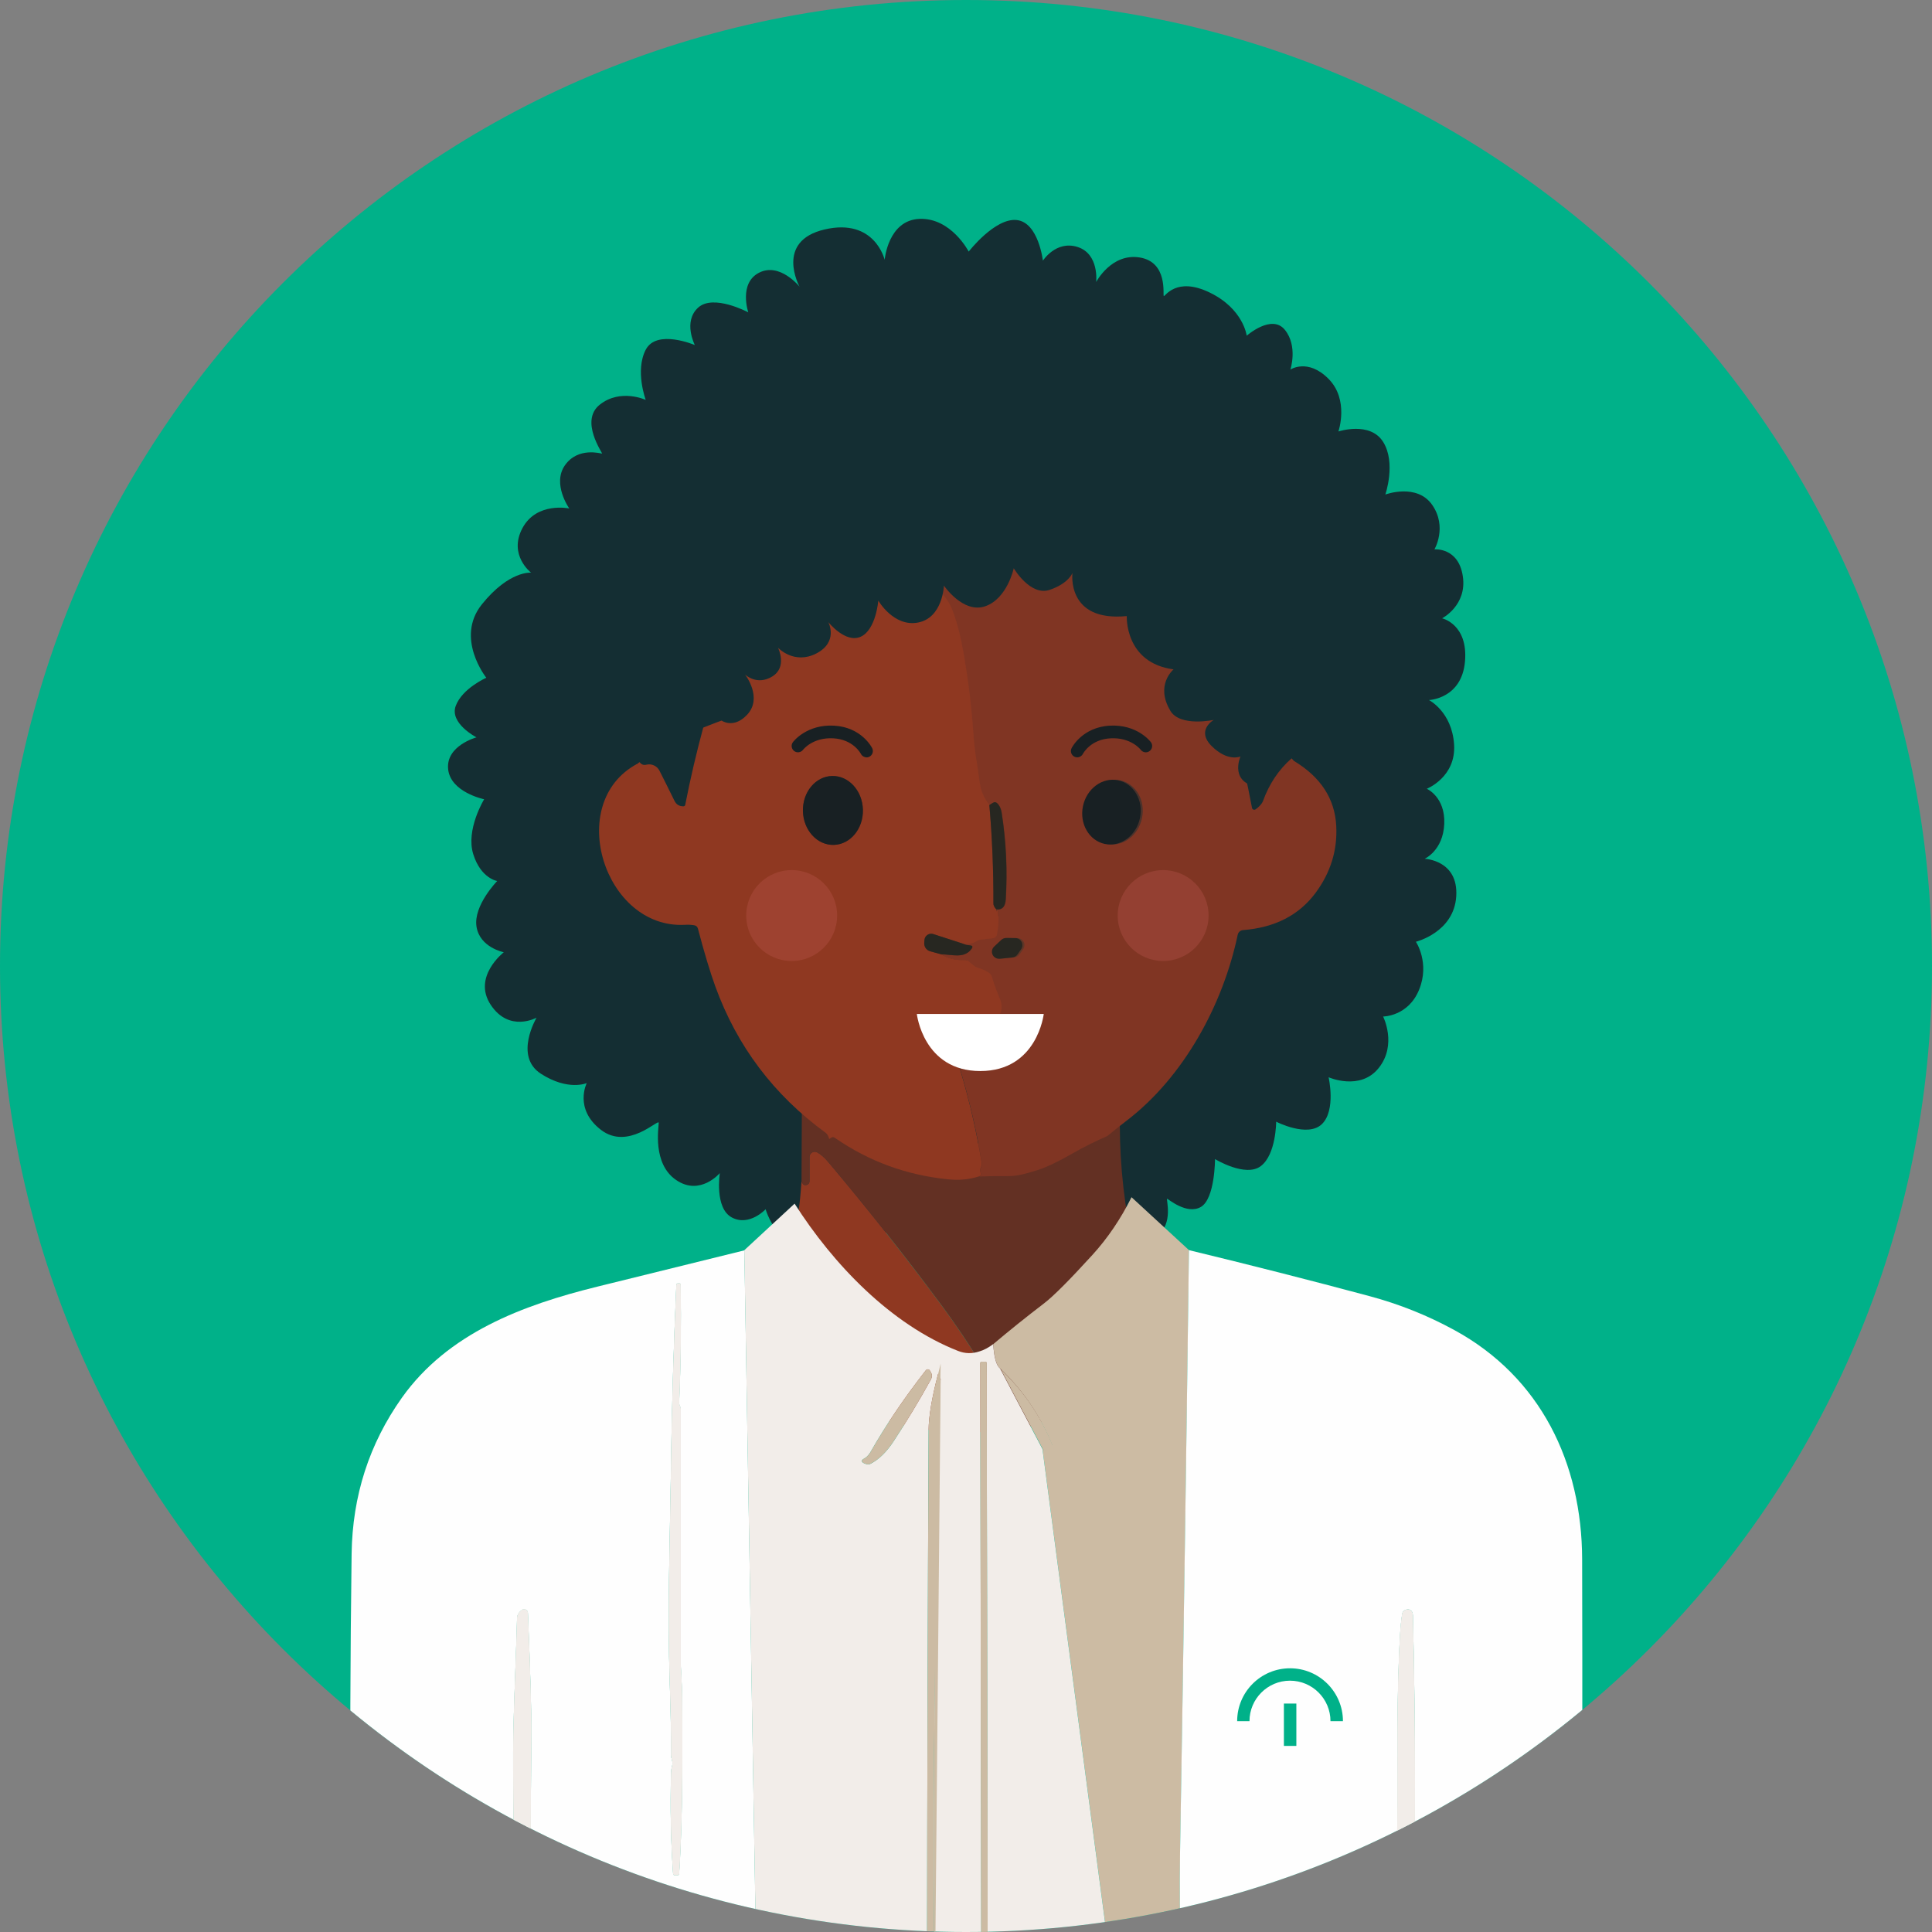 <?xml version="1.0" encoding="UTF-8"?>
<svg id="Capa_2" xmlns="http://www.w3.org/2000/svg" xmlns:xlink="http://www.w3.org/1999/xlink" viewBox="0 0 285.28 285.28">
  <rect x="0" y="0" width="285.28" height="285.28" fill="#808080" stroke="none"/>
  <defs>
    <style>
      .cls-1 {
        stroke: #663726;
      }

      .cls-1, .cls-2, .cls-3, .cls-4, .cls-5, .cls-6, .cls-7, .cls-8, .cls-9, .cls-10, .cls-11 {
        fill: none;
      }

      .cls-1, .cls-2, .cls-3, .cls-4, .cls-6, .cls-8, .cls-9, .cls-11 {
        stroke-width: 2px;
      }

      .cls-12 {
        fill: #8f3821;
      }

      .cls-13 {
        fill: #633023;
      }

      .cls-2 {
        stroke: #4a322b;
      }

      .cls-3 {
        stroke: #4c2b23;
      }

      .cls-14 {
        opacity: .3;
      }

      .cls-4 {
        stroke: #883722;
      }

      .cls-15 {
        fill: #803523;
      }

      .cls-16 {
        fill: #fff;
      }

      .cls-17 {
        fill: #272721;
      }

      .cls-18 {
        fill: #c35a54;
      }

      .cls-6 {
        stroke: #542c22;
      }

      .cls-19 {
        fill: #ccbba3;
      }

      .cls-7 {
        stroke: #803523;
      }

      .cls-7, .cls-10 {
        stroke-miterlimit: 10;
      }

      .cls-20 {
        fill: #182023;
      }

      .cls-8 {
        stroke: #5e3627;
      }

      .cls-9 {
        stroke: #542e22;
      }

      .cls-21 {
        fill: #142e33;
      }

      .cls-10 {
        stroke: #8f3821;
      }

      .cls-22 {
        fill: #00b189;
      }

      .cls-23 {
        fill: #fefefe;
      }

      .cls-11 {
        stroke: #5b3021;
      }

      .cls-24 {
        fill: #f2ede9;
      }

      .cls-25 {
        clip-path: url(#clippath);
      }
    </style>
    <clipPath id="clippath">
      <path id="Trazado_386-2" data-name="Trazado_386" class="cls-5" d="M285.28,142.64c0,78.78-63.86,142.64-142.64,142.64C63.86,285.28,0,221.42,0,142.64,0,63.86,63.86,0,142.64,0c78.78,0,142.64,63.86,142.64,142.64"/>
    </clipPath>
  </defs>
  <g id="Capa_1-2" data-name="Capa_1">
    <g>
      <path id="Trazado_386" class="cls-22" d="M285.28,142.64c0,78.78-63.86,142.64-142.64,142.64C63.86,285.28,0,221.42,0,142.64,0,63.86,63.86,0,142.64,0c78.78,0,142.64,63.86,142.64,142.64"/>
      <g class="cls-25">
        <g>
          <path class="cls-21" d="M154,38.53s-.64-5.69-3.87-6.04c-3.22-.34-7.09,4.66-7.09,4.66,0,0-2.58-5-7.25-4.83-4.67.17-5.16,6.04-5.16,6.04,0,0-1.45-6.21-8.86-4.48-7.41,1.72-3.71,8.45-3.71,8.45,0,0-2.9-3.62-5.96-2.07-3.06,1.55-1.61,5.86-1.61,5.86,0,0-5.16-2.76-7.41-.69-2.26,2.07-.48,5.52-.48,5.52,0,0-5.64-2.41-7.25.69-1.61,3.1,0,7.41,0,7.41,0,0-3.71-1.72-6.77.69-3.06,2.41.48,7.24.32,7.24s-3.54-1.03-5.48,1.72c-1.93,2.76.64,6.38.64,6.38,0,0-4.83-1.03-6.93,2.93-2.09,3.97,1.29,6.55,1.29,6.55,0,0-3.22-.34-7.25,4.66-4.03,5,.64,10.86.64,10.86,0,0-3.54,1.55-4.51,4.14-.97,2.59,3.06,4.66,3.06,4.66,0,0-4.51,1.21-4.19,4.66.32,3.45,5.32,4.48,5.32,4.48,0,0-2.74,4.48-1.61,8.1,1.13,3.62,3.54,3.97,3.54,3.97,0,0-3.54,3.62-3.06,6.73.48,3.1,4.03,3.79,4.03,3.79,0,0-4.67,3.62-1.93,7.76,2.74,4.14,6.77,1.9,6.77,1.9,0,0-3.38,5.69.64,8.28,4.03,2.59,6.77,1.38,6.77,1.38,0,0-1.93,3.79,2.09,6.9,4.03,3.1,8.54-1.72,8.54-1.03s-.97,6.04,2.58,8.45c3.54,2.41,6.44-1.03,6.44-1.03,0,0-.81,5.17,1.77,6.55,2.58,1.38,4.99-1.21,4.99-1.21,0,0,3.06,10.69,13.37,3.45h27.87s6.44,3.79,9.18,2.93,3.22-3.79,3.22-3.79c0,0,2.52,2.28,4.19,1.21,2.42-1.55,1.29-5.35,1.45-5.35s2.9,2.41,4.99,1.21c2.09-1.21,2.09-7.07,2.09-7.07,0,0,4.51,2.76,6.77,1.03,2.26-1.72,2.26-6.55,2.26-6.55,0,0,4.67,2.41,6.77.34,2.09-2.07.97-6.9.97-6.9,0,0,4.67,2.07,7.41-1.38,2.74-3.45.64-7.59.64-7.59,0,0,3.71,0,5.32-3.97,1.61-3.97-.48-7.07-.48-7.07,0,0,5.64-1.38,5.96-6.73.32-5.35-4.67-5.52-4.67-5.52,0,0,2.74-1.21,2.9-5.17.16-3.97-2.58-5.17-2.58-5.17,0,0,4.35-1.72,4.03-6.55-.32-4.83-3.71-6.55-3.71-6.55,0,0,4.83-.17,5.32-5.69.48-5.52-3.38-6.38-3.38-6.38,0,0,3.71-1.9,3.06-6.21-.64-4.31-4.19-3.97-4.19-3.97,0,0,1.93-3.28-.32-6.55-2.26-3.28-6.93-1.55-6.93-1.55,0,0,1.61-4.66-.32-7.76-1.93-3.1-6.61-1.55-6.61-1.55,0,0,1.61-4.66-1.45-7.76-3.06-3.1-5.64-1.38-5.64-1.38,0,0,1.13-3.45-.81-5.86-1.93-2.41-5.64.86-5.64.86,0,0-.48-3.97-5.48-6.38-4.99-2.41-6.61.69-6.77.52-.16-.17.64-5-3.54-5.69-4.19-.69-6.44,3.62-6.44,3.62,0,0,.48-4.14-2.74-5.17-3.22-1.03-5.16,2.07-5.16,2.07Z"/>
          <g>
            <path class="cls-13" d="M165.46,161.4c-.31,6.3.04,12.4,1.04,18.31.69,4.1,3,5.98,6.34,8.76-1.54,10.35-11.62,18.98-20.91,22.2-.81-.06-1.42,0-1.82.16-3.21-6.41-6.91-12.44-11.09-18.1-5.36-7.24-10.94-14.3-16.74-21.18-.54-.64-1.08-1.1-1.59-1.39-.38-.21-.86-.07-1.07.31-.06.11-.1.24-.1.37v3.59c0,.31-.27.56-.61.55-.07,0-.14-.02-.21-.04-.1-.03-.21-.21-.35-.53l.06-12.47c.19-.15.35-.25.49-.3.14-.05.3-.01.49.12,5.77,3.98,12.19,6.31,19.26,7,5.19.45,10.23-.1,15.12-1.65,1.4-.44,3.35-1.37,5.85-2.8,1.89-1.07,3.84-2.04,5.85-2.92Z"/>
            <path class="cls-12" d="M150.11,210.83c-16.28,3.06-35.08-4.13-40.13-21.32.76-.85,2.01-1.92,3.76-3.22,4.02-3,4.27-7.28,4.61-11.87.13.32.25.5.35.53.32.12.67-.02.79-.31.03-.06.04-.13.04-.2v-3.59c0-.43.35-.78.78-.78.13,0,.26.03.38.1.52.29,1.05.75,1.59,1.39,5.8,6.88,11.38,13.94,16.74,21.18,4.18,5.66,7.88,11.69,11.09,18.1Z"/>
            <path class="cls-7" d="M191.05,112.35c-1.84,1.62-3.2,3.65-4.08,6.09-.21.58-.81,1.16-1.29,1.48-.38.26-.9.17-1.17-.22-.07-.1-.11-.21-.13-.32-1.41-7.45-3.21-14.57-5.4-21.35-1.22-3.8-3.24-8.05-6.23-9.83-1.55-.92-3.71-1.8-6.5-2.64-10.69-3.23-21.64-4.21-32.85-2.92" vector-effect="non-scaling-stroke"/>
            <path class="cls-10" d="M133.41,82.65c-3.7.4-7.34,1.12-10.91,2.15-6.73,1.92-11.97,3.49-14.49,10.8-2.72,7.87-4.84,15.66-6.34,23.35-.07.35-.38.61-.75.61-.83,0-1.42-.37-1.78-1.1-.74-1.51-1.47-2.98-2.2-4.42-.25-.51-.82-.77-1.37-.64-.62.15-1.13-.04-1.53-.56" vector-effect="non-scaling-stroke"/>
            <path class="cls-11" d="M146.1,118.87c.41,4.81.61,9.66.6,14.57,0,.27.14.55.42.84" vector-effect="non-scaling-stroke"/>
            <path class="cls-11" d="M142.2,139.34l-4.38-1.42c-.52-.17-1.09.11-1.26.63-.03.08-.04.16-.05.25l-.03.4c-.05.58.32,1.1.88,1.26l1.6.44" vector-effect="non-scaling-stroke"/>
            <path class="cls-1" d="M146.99,151.93c-3.49.22-6.91-.13-10.26-1.05-2.61-.71-4.39-2.15-6.32-3.93-.34-.32-.87-.31-1.2.03-.13.13-.21.3-.23.48-.05.4.07.74.36,1.02.41.4.65.65.74.77,2.78,3.87,6.58,5.85,11.4,5.93" vector-effect="non-scaling-stroke"/>
            <path class="cls-8" d="M141.49,155.19c6.88.41,13.29-1.2,17.34-6.95.13-.19.09-.46-.1-.59-.09-.06-.2-.09-.31-.07-.72.12-1.38.41-2,.89-2.78,2.14-5.92,3.29-9.42,3.46" vector-effect="non-scaling-stroke"/>
            <path class="cls-4" d="M146.99,151.93c-.06-.89-.05-1.37.04-1.43.84-.64,1.09-1.88.6-3-.44-1.01-.84-2.1-1.18-3.25-.07-.25-.22-.45-.44-.6-.46-.31-.97-.54-1.53-.7-.26-.08-.51-.2-.73-.37-.23-.19-.46-.38-.67-.58-.19-.17-.41-.25-.67-.24-1.29.07-2.44-.22-3.46-.85" vector-effect="non-scaling-stroke"/>
            <path class="cls-9" d="M138.97,140.91c1.66.02,3.29.67,4.46-.74.3-.36.21-.56-.25-.59-.35-.02-.67-.1-.97-.24" vector-effect="non-scaling-stroke"/>
            <path class="cls-4" d="M142.2,139.34c.77.09,1.42-.02,1.95-.35.24-.15.5-.23.78-.27l1.64-.18c.35-.04.56-.24.64-.6.22-1.15.29-2.26.19-3.34,0-.07-.04-.1-.09-.11-.07,0-.13.03-.19.1,0,0,0,0,0,0v-.31" vector-effect="non-scaling-stroke"/>
            <path class="cls-9" d="M147.11,134.28c.86.09,1.32-.39,1.39-1.47.26-4.28.06-8.54-.6-12.78-.09-.58-.29-1.04-.6-1.37-.22-.23-.46-.27-.72-.1l-.49.31" vector-effect="non-scaling-stroke"/>
            <path class="cls-4" d="M146.1,118.87c-.78-.94-1.26-2.05-1.44-3.32-.24-1.7-.37-2.61-.39-2.71-.26-1.45-.44-2.89-.53-4.32-.25-3.75-.7-7.58-1.36-11.48-.5-2.99-1.11-5.35-1.81-7.09-.3-.74-.72-1.43-1.28-2.08-.41-.47-.66-.95-.77-1.42-.12-.54-.21-1.1-.25-1.68-.03-.35-.22-.57-.56-.65-.2-.05-.33-.19-.39-.41-.09-.4-.35-.59-.75-.59-1.06.02-2.11-.13-3.15-.47" vector-effect="non-scaling-stroke"/>
            <path class="cls-3" d="M172.16,112.55c.45.22.91.34,1.37.35.78.03,1.43-.57,1.47-1.35.01-.27-.05-.53-.18-.76-2.4-4.22-9.19-5.65-13.56-5.14-2.68.31-5.66,1.53-6.15,4.23-.13.69.33,1.35,1.02,1.48.03,0,.05,0,.08.01,1.22.14,2.51.15,3.7-.16,4.22-1.11,8.32-.57,12.27,1.33" vector-effect="non-scaling-stroke"/>
            <path class="cls-2" d="M163.45,124.62c2.33.48,4.65-1.23,5.18-3.83h0c.54-2.6-.91-5.09-3.24-5.57-2.33-.48-4.65,1.23-5.18,3.83h0c-.54,2.6.91,5.09,3.24,5.57" vector-effect="non-scaling-stroke"/>
            <path class="cls-8" d="M147.1,139.77c-.42.39-.44,1.05-.05,1.47.22.24.55.36.87.32l1.87-.19c.3-.03.57-.19.75-.44l.54-.77c.33-.47.22-1.12-.24-1.45-.17-.12-.38-.19-.59-.19l-1.37-.02c-.27,0-.53.09-.73.28l-1.05.99" vector-effect="non-scaling-stroke"/>
            <path class="cls-6" d="M123.16,110.69c2.44-.03,4.92.85,7.38.6.23-.03.43-.14.58-.31,1.53-1.83-.09-3.59-1.73-4.37-4.35-2.05-15.11-.27-16.78,5.1-.19.59.14,1.22.74,1.41.24.08.5.07.74-.02,2.87-1.09,6.11-2.37,9.08-2.41" vector-effect="non-scaling-stroke"/>
            <path class="cls-6" d="M123.12,124.76c2.44-.06,4.37-2.39,4.3-5.19h0c-.07-2.81-2.1-5.04-4.55-4.98s-4.37,2.39-4.3,5.19h0c.07,2.81,2.1,5.04,4.55,4.98" vector-effect="non-scaling-stroke"/>
            <path class="cls-15" d="M191.05,112.35c3.97,2.39,6.05,5.58,6.26,9.6.19,3.59-.83,6.89-3.05,9.89-2.45,3.3-6.02,5.13-10.72,5.5-.38.03-.7.31-.78.69-2.17,10.31-7.94,20.99-16.44,27.48-.98.75-1.92,1.49-2.8,2.23-1.75.77-3.46,1.61-5.1,2.55-2.18,1.25-3.89,2.06-5.1,2.45-4.26,1.36-3.78.76-8.71.99,1.56.16,0,0,0,0,.25-.08.32-.24.23-.48-.12-.28-.11-.56.02-.83.11-.25.15-.51.1-.78-.75-4.59-1.8-9.12-3.13-13.58-.07-.25-.06-.49.05-.73l.49-1.11c.12-.27.04-.46-.23-.56-.28-.11-.49-.27-.63-.46,6.88.41,2.63,4.72,6.68-1.03.13-.19.09-.46-.1-.59-.09-.06-.2-.09-.31-.07-.72.12-1.38.41-2,.89-2.78,2.14,4.74-2.62,1.24-2.46-.06-.89-.05-1.37.04-1.43.84-.64,1.09-1.88.6-3-.44-1.01-.84-2.1-1.18-3.25-.07-.25-.22-.45-.44-.6-.46-.31-.97-.54-1.53-.7-.26-.08-.51-.2-.73-.37-.23-.19-.46-.38-.67-.58-.19-.17-.41-.25-.67-.24-1.29.07-2.44-.22-3.46-.85,1.66.02,3.29.67,4.46-.74.3-.36.21-.56-.25-.59-.35-.02-.67-.1-.97-.24.77.09,1.42-.02,1.95-.35.24-.15.5-.23.78-.27l1.64-.18c.35-.04.56-.24.64-.6.22-1.15.29-2.26.19-3.34,0-.07-.04-.1-.09-.11-.07,0-.13.03-.19.1,0,0,0,0,0,0v-.31c.86.09,1.32-.39,1.39-1.47.26-4.28.06-8.54-.6-12.78-.09-.58-.29-1.04-.6-1.37-.22-.23-.46-.27-.72-.1l-.49.31c-.78-.94-1.26-2.05-1.44-3.32-.24-1.7-.37-2.61-.39-2.71-.26-1.45-.44-2.89-.53-4.32-.25-3.75-.7-7.58-1.36-11.48-.5-2.99-1.11-5.35-1.81-7.09-.3-.74-.72-1.43-1.28-2.08-.41-.47-.66-.95-.77-1.42-.12-.54-.21-1.1-.25-1.68-.03-.35-.22-.57-.56-.65-.2-.05-.33-.19-.39-.41-.09-.4-.35-.59-.75-.59-1.06.02-2.11-.13-3.15-.47,11.21-1.29,22.16-.32,32.85,2.92,2.78.84,4.95,1.72,6.5,2.64,2.99,1.79,5.01,6.03,6.23,9.83,2.18,6.78,3.98,13.89,5.4,21.35.09.46.52.75.98.67.12-.02.22-.07.32-.13.48-.33,1.08-.91,1.29-1.48.88-2.44,2.24-4.47,4.08-6.09ZM163.45,124.62c2.33.48,4.65-1.23,5.18-3.83h0c.54-2.6-.91-5.09-3.24-5.57-2.33-.48-4.65,1.23-5.18,3.83h0c-.54,2.6.91,5.09,3.24,5.57ZM147.1,139.77c-.42.39-.44,1.05-.05,1.47.22.24.55.36.87.32l1.87-.19c.3-.03.57-.19.75-.44l.54-.77c.33-.47.22-1.12-.24-1.45-.17-.12-.38-.19-.59-.19l-1.37-.02c-.27,0-.53.09-.73.28l-1.05.99Z"/>
            <path class="cls-12" d="M133.41,82.65c1.04.34,2.09.49,3.15.47.41,0,.66.19.75.59.06.22.18.36.39.41.35.08.53.3.56.65.04.58.13,1.13.25,1.68.11.47.36.95.77,1.42.56.65.99,1.34,1.28,2.08.7,1.74,1.31,4.1,1.81,7.09.65,3.9,1.11,7.73,1.36,11.48.09,1.42.27,2.86.53,4.32.02.1.15,1,.39,2.71.18,1.27.66,2.37,1.44,3.32.41,4.81.61,9.66.6,14.57,0,.27.14.55.42.84v.31s0,0,0,0c.06-.07.13-.1.19-.1.06,0,.09.04.09.11.09,1.08.03,2.2-.19,3.34-.07.35-.28.55-.64.6l-1.64.18c-.28.03-.54.12-.78.27-.54.33-1.19.45-1.95.35l-4.38-1.42c-.52-.17-1.09.11-1.26.63-.03.08-.04.16-.05.25l-.03.4c-.05.58.32,1.1.88,1.26l1.6.44c1.02.63,2.18.91,3.46.85.26-.01.48.07.67.24.21.2.44.39.67.58.22.17.47.29.73.37.56.16,1.07.4,1.53.7.22.15.36.34.44.6.35,1.16.74,2.24,1.18,3.25.49,1.12.24,2.36-.6,3-.09.07-.1.54-.04,1.43-3.49.22-6.91-.13-10.26-1.05-2.61-.71,4.87,1.8,2.95.01-.34-.32-.87-.31-1.2.03-.13.13-.21.3-.23.48-.05.4.07.74.36,1.02.41.4.65.65.74.77,2.78,3.87-2.68,1.91,2.13,1.99.13.2.34.35.63.46.28.11.36.29.23.56l-.49,1.11c-.11.23-.12.48-.05.73,1.34,4.46,2.38,8.98,3.13,13.58.04.27.01.53-.1.78-.13.27-.13.55-.02.83.09.24.02.4-.23.48-1.42.46-2.92.61-4.48.45-6.17-.6-11.77-2.64-16.8-6.12-.16-.11-.3-.15-.43-.1-.12.04-.27.13-.43.26-.11-.44-.28-.74-.51-.91-7.66-5.58-13.1-12.79-16.31-21.63-.74-2.04-1.6-4.87-2.56-8.51-.08-.31-.27-.48-.59-.52-.45-.07-.9-.09-1.34-.06-11.86.63-17.76-17.94-7.11-23.73.4.53.91.71,1.53.56.55-.13,1.11.13,1.37.64.73,1.44,1.46,2.91,2.2,4.42.36.73.95,1.1,1.78,1.1.36,0,.68-.26.75-.61,1.51-7.69,3.62-15.48,6.34-23.35,2.52-7.32,7.76-8.88,14.49-10.8,3.58-1.03,7.21-1.74,10.91-2.15ZM123.12,124.76c2.44-.06,4.37-2.39,4.3-5.19h0c-.07-2.81-2.1-5.04-4.55-4.98s-4.37,2.39-4.3,5.19h0c.07,2.81,2.1,5.04,4.55,4.98Z"/>
            <ellipse class="cls-20" cx="122.99" cy="119.67" rx="4.43" ry="5.09" transform="translate(-2.89 3.04) rotate(-1.4)"/>
            <ellipse class="cls-20" cx="164.12" cy="119.92" rx="4.8" ry="4.3" transform="translate(13.41 256.31) rotate(-78.3)"/>
            <path class="cls-17" d="M147.11,134.28c-.28-.29-.42-.57-.42-.84.02-4.91-.18-9.77-.6-14.57l.49-.31c.26-.17.5-.13.72.1.31.34.51.79.6,1.37.66,4.24.86,8.5.6,12.78-.07,1.07-.53,1.56-1.39,1.47Z"/>
            <path class="cls-17" d="M142.2,139.34c.3.14.63.22.97.24.46.03.55.22.25.59-1.16,1.41-2.8.75-4.46.74l-1.6-.44c-.56-.15-.93-.68-.88-1.26l.03-.4c.04-.55.51-.96,1.06-.93.08,0,.17.02.25.05l4.38,1.42Z"/>
            <path class="cls-17" d="M146.8,139.77l1.05-.99c.2-.18.46-.28.73-.28l1.37.02c.57,0,1.03.48,1.02,1.06,0,.21-.07.42-.19.59l-.54.77c-.17.25-.45.41-.75.44l-1.87.19c-.57.06-1.08-.35-1.15-.92-.04-.33.08-.65.32-.87Z"/>
          </g>
          <g>
            <path class="cls-19" d="M167.08,176.78l8.49,7.82c-.37,29.54-.81,59.15-1.31,88.82-.09,5.29-.05,10.57.13,15.82l-10.49.07-9.96-75.34c.37.35.78.36,1.23.04.23-.16.3-.38.19-.65-.6-1.48-1.3-2.91-2.1-4.28-1.48-2.52-3.34-4.86-5.58-7.01-.55-.44-.89-1.64-1.01-3.6,2.32-1.96,4.82-3.97,7.5-6.02,1.34-1.02,3.72-3.4,7.12-7.13,2.27-2.49,4.2-5.34,5.79-8.54Z"/>
            <path class="cls-23" d="M109.91,184.62l1.76,104.67h-33.26c-.07-11.02-.06-22.03.05-33.05.03-3.11-.14-9.13-.51-18.06,0-.27-.2-.49-.45-.54-.16-.03-.3,0-.41.08-.48.35-.73.76-.74,1.25-.19,7.46-.64,15.2-.58,22.49.06,9.3.17,18.59.32,27.89l-23.35.03c-.58,0-1.06-.47-1.07-1.05-.13-5.36.14-11.32.11-15.95-.11-13.35-.06-27.67.14-42.94.12-8.57,2.6-16.25,7.43-23.06,6.78-9.53,17.81-13.67,28.84-16.39,7.24-1.79,14.48-3.57,21.72-5.36ZM99.08,216.64c-.16,10.79-.54,21.28-.18,31.95.15,4.41.2,7.92.18,10.53,0,.59.34.96.17,1.62-.1.35-.15.7-.16,1.05-.14,5.02-.04,9.97.3,14.87.01.15.09.23.23.23h.44c.13,0,.21-.07.22-.2.41-6.18.56-14.88.44-26.09-.01-.81-.04-1.61-.08-2.39-.08-1.53-.12-2.32-.12-2.37,0-12.59,0-25.18,0-37.77,0-.13-.04-.27-.11-.42-.09-.19-.13-.34-.13-.44.25-5.83.32-11.67.22-17.54,0-.11-.06-.16-.17-.16h-.23c-.15,0-.22.08-.23.23-.4,8.98-.67,17.95-.8,26.91Z"/>
            <path class="cls-24" d="M138.52,202.86c-.92,3.53-1.39,6.3-1.4,8.33-.13,25.96-.2,51.94-.23,77.94l-25.23.15-1.76-104.67,7.43-6.88c5.7,8.95,14.22,17.86,24.14,21.75,1.04.41,2.1.43,3.18.06.63-.18,1.3-.54,2.01-1.07.12,1.97.46,3.17,1.01,3.6l6.26,11.89,9.96,75.34c-5.05.04-10.09.09-15.14.15-1.65.02-3.42-.04-5.31-.17-1.78-.12-3.56-.22-5.34-.3-.09-.94-.15-1.8-.15-2.58-.12-12.43-.09-24.86.08-37.29.07-5.66.05-17.53-.07-35.62-.02-2.33.3-5.6.94-9.81M145.69,201.29c0-.12-.1-.22-.22-.22h-.5c-.12,0-.22.1-.22.22h0s.15,87.26.15,87.26c0,.12.1.22.22.22h.5c.12,0,.22-.1.22-.22h0s-.15-87.26-.15-87.26ZM127.74,215.28c-.06.04-.13.09-.2.13-.38.22-.37.44.02.64.15.08.32.13.5.17.16.03.32,0,.49-.08,1.23-.64,2.37-1.75,3.41-3.34,1.97-2.99,3.79-6.02,5.48-9.08.22-.4.21-.79-.03-1.17l-.13-.2c-.1-.16-.31-.21-.47-.1-.03.02-.06.05-.09.08-3.14,4.01-5.86,8.02-8.16,12.05-.2.36-.48.67-.81.92Z"/>
            <path class="cls-23" d="M175.57,184.6c8.9,2.15,17.79,4.41,26.66,6.79,4.37,1.17,8.55,2.84,12.52,5.01,12.76,6.96,18.84,19.63,18.87,33.86.05,19.18.03,38.6-.05,58.27,0,.53-.27.79-.8.79l-58.39-.08c-.17-5.26-.22-10.53-.13-15.82.5-29.67.93-59.28,1.31-88.82ZM206.32,269.76c-.05,6.14-.05,12.49,0,19.04,0,.13.11.23.24.23h1.84c.18,0,.27-.09.27-.27.37-17.46.36-34.17-.04-50.14,0-.34-.08-.59-.22-.74-.23-.25-.53-.3-.9-.15-.26.11-.42.3-.46.58-.15.95-.25,1.96-.31,3.03-.55,9.26-.34,18.86-.41,28.41Z"/>
            <path class="cls-19" d="M138.1,288.99c-.09-.94-.15-1.8-.15-2.58-.12-12.43-.09-24.86.08-37.29.07-5.66.05-17.53-.07-35.62-.02-2.33.3-5.6.94-9.81" vector-effect="non-scaling-stroke"/>
            <path class="cls-19" d="M138.9,201.36c-.92,3.59-1.38,6.41-1.39,8.48-.13,26.42-.2,52.85-.23,79.3" vector-effect="non-scaling-stroke"/>
            <path class="cls-24" d="M78.41,289.29c-.07-11.02-.06-22.04.05-33.05.03-3.11-.14-9.13-.51-18.06,0-.27-.2-.49-.45-.54-.16-.03-.3,0-.41.08-.48.35-.73.76-.74,1.25-.19,7.46-.64,15.2-.58,22.49.06,9.3.17,18.59.32,27.89" vector-effect="non-scaling-stroke"/>
            <path class="cls-19" d="M145.69,201.29c0-.12-.1-.22-.22-.22h-.5c-.12,0-.22.1-.22.22h0s.15,87.26.15,87.26c0,.12.1.22.22.22h.5c.12,0,.22-.1.22-.22h0s-.15-87.26-.15-87.26" vector-effect="non-scaling-stroke"/>
            <path class="cls-19" d="M127.74,215.28c-.06.04-.13.09-.2.13-.38.22-.37.44.02.64.15.08.32.13.5.17.16.03.32,0,.49-.08,1.23-.64,2.37-1.75,3.41-3.34,1.97-2.99,3.79-6.02,5.48-9.08.22-.4.21-.79-.03-1.17l-.13-.2c-.1-.16-.31-.21-.47-.1-.03.02-.06.05-.09.08-3.14,4.01-5.86,8.02-8.16,12.05-.2.36-.48.67-.81.92" vector-effect="non-scaling-stroke"/>
            <path class="cls-24" d="M99.08,216.64c-.16,10.79-.54,21.28-.18,31.95.15,4.41.2,7.92.18,10.53,0,.59.34.96.17,1.62-.1.35-.15.7-.16,1.05-.14,5.02-.04,9.97.3,14.87.01.15.09.23.23.23h.44c.13,0,.21-.07.22-.2.41-6.18.56-14.88.44-26.09-.01-.81-.04-1.61-.08-2.39-.08-1.53-.12-2.32-.12-2.37,0-12.59,0-25.18,0-37.77,0-.13-.04-.27-.11-.42-.09-.19-.13-.34-.13-.44.25-5.83.32-11.67.22-17.54,0-.11-.06-.16-.17-.16h-.23c-.15,0-.22.08-.23.23-.4,8.98-.67,17.95-.8,26.91" vector-effect="non-scaling-stroke"/>
            <path class="cls-24" d="M99.08,216.64c.13-8.96.4-17.93.8-26.91,0-.15.08-.23.23-.23h.23c.11,0,.16.05.17.16.1,5.87.03,11.71-.22,17.54,0,.1.04.25.13.44.07.15.11.28.11.42,0,12.59,0,25.18,0,37.77,0,.05.04.84.12,2.37.04.78.06,1.58.08,2.39.11,11.21-.04,19.91-.44,26.09-.01.13-.08.2-.22.2h-.44c-.15,0-.22-.08-.23-.23-.34-4.89-.44-9.85-.3-14.87.01-.35.06-.7.16-1.05.17-.66-.18-1.03-.17-1.62.03-2.61-.03-6.13-.18-10.53-.35-10.67.03-21.16.18-31.95Z"/>
            <path class="cls-24" d="M206.32,269.76c-.05,6.14-.05,12.49,0,19.04,0,.13.11.23.24.23h1.84c.18,0,.27-.09.27-.27.37-17.46.36-34.17-.04-50.14,0-.34-.08-.59-.22-.74-.23-.25-.53-.3-.9-.15-.26.11-.42.3-.46.58-.15.95-.25,1.96-.31,3.03-.55,9.26-.34,18.86-.41,28.41" vector-effect="non-scaling-stroke"/>
            <rect class="cls-19" x="144.82" y="201.07" width=".94" height="87.7" rx=".22" ry=".22" transform="translate(-.43 .25) rotate(-.1)"/>
            <path class="cls-19" d="M154.03,214.07l-6.26-11.89c2.25,2.15,4.11,4.49,5.58,7.01.8,1.37,1.51,2.8,2.1,4.28.11.27.04.48-.19.65-.45.32-.86.3-1.23-.04Z"/>
            <path class="cls-19" d="M138.52,202.86c-.1.52.03.79.38.82-.64,4.21-.96,7.48-.94,9.81.12,18.09.14,29.96.07,35.62-.17,12.43-.19,24.86-.08,37.29,0,.78.06,1.64.15,2.58-.27.15-.67.19-1.21.14.02-26,.1-51.98.23-77.94.01-2.03.48-4.81,1.4-8.33Z"/>
            <path class="cls-24" d="M78.41,289.29l-2.32.04c-.15-9.3-.26-18.59-.32-27.89-.06-7.28.39-15.03.58-22.49.01-.49.26-.9.74-1.25.11-.08.25-.11.41-.08.26.05.44.28.45.54.37,8.93.54,14.95.51,18.06-.11,11.01-.12,22.03-.05,33.05Z"/>
            <path class="cls-24" d="M206.32,269.76c.08-9.55-.14-19.15.41-28.41.06-1.07.16-2.08.31-3.03.04-.28.2-.47.46-.58.37-.15.67-.09.9.15.14.15.21.4.22.74.4,15.97.42,32.68.04,50.14,0,.18-.09.27-.27.27h-1.84c-.13,0-.24-.11-.24-.23h0c-.04-6.55-.04-12.9,0-19.04Z"/>
            <g>
              <path class="cls-22" d="M182.68,254.15c0-4.32,3.5-7.81,7.81-7.81s7.81,3.5,7.81,7.81h-1.84c0-3.3-2.68-5.98-5.98-5.98s-5.98,2.68-5.98,5.98h-1.84Z"/>
              <rect class="cls-22" x="189.58" y="251.55" width="1.84" height="6.25"/>
            </g>
          </g>
          <path class="cls-16" d="M135.38,149.72h18.74s-.94,8.43-9.37,8.43-9.37-8.43-9.37-8.43Z"/>
          <path class="cls-20" d="M127.96,111.83c-.34,0-.67-.19-.84-.51-.05-.1-1.16-2.15-4.09-2.3-3.03-.16-4.43,1.67-4.45,1.69-.31.41-.9.5-1.31.19-.41-.31-.5-.9-.19-1.31.08-.11,2.03-2.65,6.05-2.44,4.06.21,5.6,3.2,5.66,3.33.23.46.04,1.03-.42,1.26-.13.07-.28.1-.42.1Z"/>
          <path class="cls-20" d="M159.06,111.83c-.14,0-.29-.03-.42-.1-.46-.23-.64-.79-.41-1.25.06-.13,1.6-3.11,5.66-3.33,4.02-.21,5.97,2.33,6.05,2.44.31.41.23,1-.19,1.31-.41.31-1,.23-1.31-.19-.05-.07-1.47-1.85-4.45-1.69-2.94.15-4.04,2.21-4.09,2.3-.17.32-.5.51-.84.51Z"/>
          <g class="cls-14">
            <g>
              <circle class="cls-18" cx="116.9" cy="135.19" r="6.71"/>
              <circle class="cls-18" cx="171.75" cy="135.19" r="6.71"/>
            </g>
          </g>
          <path class="cls-21" d="M189.74,108.85l-3.44,7.42c-4.93-.42-3.18-4.46-3.13-4.57-.07.03-1.9.8-4.24-1.52-2.39-2.37.3-3.88.3-3.88,0,0-4.97,1.07-6.41-1.34-2.3-3.83.47-6.12.47-6.12-7.25-.97-6.91-7.87-6.91-7.87-8.98.88-8.02-6.38-8.02-6.38,0,0-.52,1.54-3.37,2.51-2.85.97-5.3-3.19-5.3-3.19,0,0-.95,4.48-4.21,5.61-3.26,1.13-6.1-3.05-6.1-3.05,0,0-.17,4.74-3.8,5.45-3.62.71-5.89-3.24-5.89-3.24,0,0-.34,4.33-2.6,5.34-2.23,1-4.71-2.07-4.78-2.16.04.09,1.5,2.92-1.75,4.62-3.25,1.69-5.6-.75-5.68-.84.05.1,1.4,2.87-.85,4.25-2.24,1.37-3.95-.22-4.02-.3.09.12,2.64,3.47.3,5.96-2,2.12-3.76.85-3.76.85,0,0-4.72,1.67-7.01,3.07-2.29,1.41-6.42-.54-6.42-.54,0,0-2.2-5.67-3.62-13.35,7.32-9.16,23.95-25.53,51.24-28.82,23.28-2.81,40.29,11.82,50.06,23.74.37,9.84-1.07,18.33-1.07,18.33Z"/>
        </g>
      </g>
    </g>
  </g>
</svg>